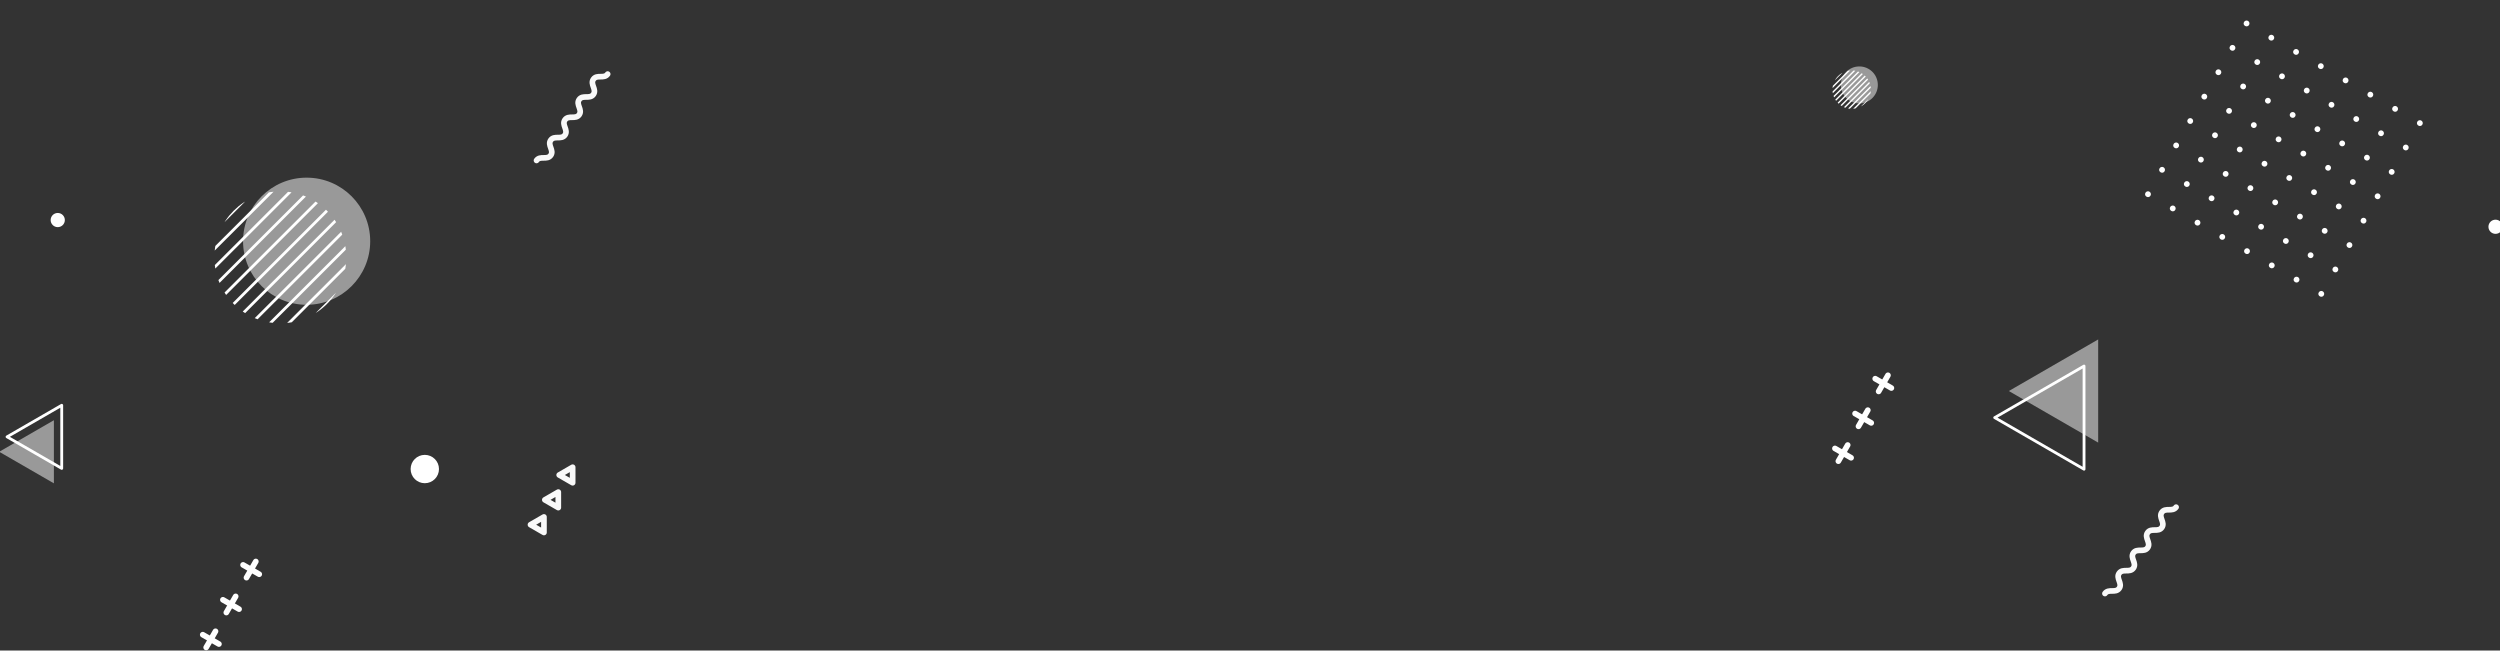 <?xml version="1.0" encoding="UTF-8" standalone="no"?>
<!DOCTYPE svg PUBLIC "-//W3C//DTD SVG 1.1//EN" "http://www.w3.org/Graphics/SVG/1.1/DTD/svg11.dtd">
<svg width="100%" height="100%" viewBox="0 0 1764 459" version="1.1" xmlns="http://www.w3.org/2000/svg" xmlns:xlink="http://www.w3.org/1999/xlink" xml:space="preserve" xmlns:serif="http://www.serif.com/" style="fill-rule:evenodd;clip-rule:evenodd;stroke-linecap:round;stroke-linejoin:round;stroke-miterlimit:10;">
    <rect x="0" y="0" width="1764" height="459" fill="#333333" stroke="none"/>
    <g transform="matrix(1,0,0,1,2646.09,-72.022)">
        <g transform="matrix(1.5,0,0,2.748,-2706.97,0)">
            <g id="éléments">
                <g id="éléments-middle">
                    <g id="Mode-Isolation" serif:id="Mode Isolation" transform="matrix(0.667,0,0,0.364,1032.49,172.374)">
                        <g transform="matrix(1.515,-0.267,0.267,1.515,-11.501,-33.374)">
                            <path d="M0,33.331C2.007,31.324 4.835,34.152 6.843,32.145C8.851,30.138 6.022,27.309 8.03,25.301C10.039,23.292 12.868,26.12 14.877,24.111C16.886,22.102 14.058,19.273 16.066,17.265C18.075,15.256 20.903,18.084 22.913,16.075C24.923,14.065 22.094,11.237 24.104,9.227C26.111,7.219 28.94,10.048 30.948,8.039C32.959,6.029 30.131,3.2 32.141,1.19C34.152,-0.821 36.98,2.007 38.992,-0.005" style="fill:none;fill-rule:nonzero;stroke:rgb(249,249,249);stroke-width:2.6px;"/>
                        </g>
                        <g transform="matrix(1.515,-0.267,0.267,1.515,-1117.63,-338.871)">
                            <path d="M0,33.331C2.007,31.324 4.835,34.152 6.843,32.145C8.851,30.138 6.022,27.309 8.03,25.301C10.039,23.292 12.868,26.12 14.877,24.111C16.886,22.102 14.058,19.273 16.066,17.265C18.075,15.256 20.903,18.084 22.913,16.075C24.923,14.065 22.094,11.237 24.104,9.227C26.111,7.219 28.94,10.048 30.948,8.039C32.959,6.029 30.131,3.2 32.141,1.19C34.152,-0.821 36.98,2.007 38.992,-0.005" style="fill:none;fill-rule:nonzero;stroke:rgb(249,249,249);stroke-width:2.6px;"/>
                        </g>
                    </g>
                    <g id="rect-point" transform="matrix(0.446,0.14,-0.257,0.243,-1876.07,-953.178)">
                        <rect x="6736" y="136.726" width="224.73" height="224.73" style="fill:none;"/>
                        <g transform="matrix(0.367,4.04801e-18,6.96334e-15,0.625,4728.14,-332.267)">
                            <g transform="matrix(98.409,0,0,57.735,5519.79,792.415)">
                                <path d="M0.157,0.012C0.137,0.012 0.12,0.006 0.105,-0.007C0.09,-0.02 0.083,-0.039 0.083,-0.062C0.083,-0.082 0.09,-0.099 0.104,-0.113C0.118,-0.128 0.135,-0.135 0.156,-0.135C0.176,-0.135 0.194,-0.128 0.208,-0.114C0.223,-0.099 0.23,-0.082 0.23,-0.062C0.23,-0.039 0.223,-0.021 0.208,-0.008C0.194,0.006 0.177,0.012 0.157,0.012Z" style="fill:white;fill-rule:nonzero;"/>
                            </g>
                            <g transform="matrix(98.409,0,0,57.735,5590.94,792.415)">
                                <path d="M0.157,0.012C0.137,0.012 0.12,0.006 0.105,-0.007C0.09,-0.02 0.083,-0.039 0.083,-0.062C0.083,-0.082 0.09,-0.099 0.104,-0.113C0.118,-0.128 0.135,-0.135 0.156,-0.135C0.176,-0.135 0.194,-0.128 0.208,-0.114C0.223,-0.099 0.23,-0.082 0.23,-0.062C0.23,-0.039 0.223,-0.021 0.208,-0.008C0.194,0.006 0.177,0.012 0.157,0.012Z" style="fill:white;fill-rule:nonzero;"/>
                            </g>
                            <g transform="matrix(98.409,0,0,57.735,5662.08,792.415)">
                                <path d="M0.157,0.012C0.137,0.012 0.12,0.006 0.105,-0.007C0.09,-0.02 0.083,-0.039 0.083,-0.062C0.083,-0.082 0.09,-0.099 0.104,-0.113C0.118,-0.128 0.135,-0.135 0.156,-0.135C0.176,-0.135 0.194,-0.128 0.208,-0.114C0.223,-0.099 0.23,-0.082 0.23,-0.062C0.23,-0.039 0.223,-0.021 0.208,-0.008C0.194,0.006 0.177,0.012 0.157,0.012Z" style="fill:white;fill-rule:nonzero;"/>
                            </g>
                            <g transform="matrix(98.409,0,0,57.735,5733.23,792.415)">
                                <path d="M0.157,0.012C0.137,0.012 0.12,0.006 0.105,-0.007C0.09,-0.02 0.083,-0.039 0.083,-0.062C0.083,-0.082 0.09,-0.099 0.104,-0.113C0.118,-0.128 0.135,-0.135 0.156,-0.135C0.176,-0.135 0.194,-0.128 0.208,-0.114C0.223,-0.099 0.23,-0.082 0.23,-0.062C0.23,-0.039 0.223,-0.021 0.208,-0.008C0.194,0.006 0.177,0.012 0.157,0.012Z" style="fill:white;fill-rule:nonzero;"/>
                            </g>
                            <g transform="matrix(98.409,0,0,57.735,5804.38,792.415)">
                                <path d="M0.157,0.012C0.137,0.012 0.12,0.006 0.105,-0.007C0.09,-0.02 0.083,-0.039 0.083,-0.062C0.083,-0.082 0.09,-0.099 0.104,-0.113C0.118,-0.128 0.135,-0.135 0.156,-0.135C0.176,-0.135 0.194,-0.128 0.208,-0.114C0.223,-0.099 0.23,-0.082 0.23,-0.062C0.23,-0.039 0.223,-0.021 0.208,-0.008C0.194,0.006 0.177,0.012 0.157,0.012Z" style="fill:white;fill-rule:nonzero;"/>
                            </g>
                            <g transform="matrix(98.409,0,0,57.735,5875.53,792.415)">
                                <path d="M0.157,0.012C0.137,0.012 0.12,0.006 0.105,-0.007C0.09,-0.02 0.083,-0.039 0.083,-0.062C0.083,-0.082 0.09,-0.099 0.104,-0.113C0.118,-0.128 0.135,-0.135 0.156,-0.135C0.176,-0.135 0.194,-0.128 0.208,-0.114C0.223,-0.099 0.23,-0.082 0.23,-0.062C0.23,-0.039 0.223,-0.021 0.208,-0.008C0.194,0.006 0.177,0.012 0.157,0.012Z" style="fill:white;fill-rule:nonzero;"/>
                            </g>
                            <g transform="matrix(98.409,0,0,57.735,5946.68,792.415)">
                                <path d="M0.157,0.012C0.137,0.012 0.12,0.006 0.105,-0.007C0.09,-0.02 0.083,-0.039 0.083,-0.062C0.083,-0.082 0.09,-0.099 0.104,-0.113C0.118,-0.128 0.135,-0.135 0.156,-0.135C0.176,-0.135 0.194,-0.128 0.208,-0.114C0.223,-0.099 0.23,-0.082 0.23,-0.062C0.23,-0.039 0.223,-0.021 0.208,-0.008C0.194,0.006 0.177,0.012 0.157,0.012Z" style="fill:white;fill-rule:nonzero;"/>
                            </g>
                            <g transform="matrix(98.409,0,0,57.735,6017.83,792.415)">
                                <path d="M0.157,0.012C0.137,0.012 0.12,0.006 0.105,-0.007C0.09,-0.02 0.083,-0.039 0.083,-0.062C0.083,-0.082 0.09,-0.099 0.104,-0.113C0.118,-0.128 0.135,-0.135 0.156,-0.135C0.176,-0.135 0.194,-0.128 0.208,-0.114C0.223,-0.099 0.23,-0.082 0.23,-0.062C0.23,-0.039 0.223,-0.021 0.208,-0.008C0.194,0.006 0.177,0.012 0.157,0.012Z" style="fill:white;fill-rule:nonzero;"/>
                            </g>
                            <g transform="matrix(98.409,0,0,57.735,5519.79,833.654)">
                                <path d="M0.157,0.012C0.137,0.012 0.12,0.006 0.105,-0.007C0.09,-0.02 0.083,-0.039 0.083,-0.062C0.083,-0.082 0.09,-0.099 0.104,-0.113C0.118,-0.128 0.135,-0.135 0.156,-0.135C0.176,-0.135 0.194,-0.128 0.208,-0.114C0.223,-0.099 0.23,-0.082 0.23,-0.062C0.23,-0.039 0.223,-0.021 0.208,-0.008C0.194,0.006 0.177,0.012 0.157,0.012Z" style="fill:white;fill-rule:nonzero;"/>
                            </g>
                            <g transform="matrix(98.409,0,0,57.735,5590.94,833.654)">
                                <path d="M0.157,0.012C0.137,0.012 0.12,0.006 0.105,-0.007C0.09,-0.02 0.083,-0.039 0.083,-0.062C0.083,-0.082 0.09,-0.099 0.104,-0.113C0.118,-0.128 0.135,-0.135 0.156,-0.135C0.176,-0.135 0.194,-0.128 0.208,-0.114C0.223,-0.099 0.23,-0.082 0.23,-0.062C0.23,-0.039 0.223,-0.021 0.208,-0.008C0.194,0.006 0.177,0.012 0.157,0.012Z" style="fill:white;fill-rule:nonzero;"/>
                            </g>
                            <g transform="matrix(98.409,0,0,57.735,5662.08,833.654)">
                                <path d="M0.157,0.012C0.137,0.012 0.12,0.006 0.105,-0.007C0.09,-0.02 0.083,-0.039 0.083,-0.062C0.083,-0.082 0.09,-0.099 0.104,-0.113C0.118,-0.128 0.135,-0.135 0.156,-0.135C0.176,-0.135 0.194,-0.128 0.208,-0.114C0.223,-0.099 0.23,-0.082 0.23,-0.062C0.23,-0.039 0.223,-0.021 0.208,-0.008C0.194,0.006 0.177,0.012 0.157,0.012Z" style="fill:white;fill-rule:nonzero;"/>
                            </g>
                            <g transform="matrix(98.409,0,0,57.735,5733.23,833.654)">
                                <path d="M0.157,0.012C0.137,0.012 0.12,0.006 0.105,-0.007C0.09,-0.02 0.083,-0.039 0.083,-0.062C0.083,-0.082 0.09,-0.099 0.104,-0.113C0.118,-0.128 0.135,-0.135 0.156,-0.135C0.176,-0.135 0.194,-0.128 0.208,-0.114C0.223,-0.099 0.23,-0.082 0.23,-0.062C0.23,-0.039 0.223,-0.021 0.208,-0.008C0.194,0.006 0.177,0.012 0.157,0.012Z" style="fill:white;fill-rule:nonzero;"/>
                            </g>
                            <g transform="matrix(98.409,0,0,57.735,5804.38,833.654)">
                                <path d="M0.157,0.012C0.137,0.012 0.12,0.006 0.105,-0.007C0.09,-0.02 0.083,-0.039 0.083,-0.062C0.083,-0.082 0.09,-0.099 0.104,-0.113C0.118,-0.128 0.135,-0.135 0.156,-0.135C0.176,-0.135 0.194,-0.128 0.208,-0.114C0.223,-0.099 0.23,-0.082 0.23,-0.062C0.23,-0.039 0.223,-0.021 0.208,-0.008C0.194,0.006 0.177,0.012 0.157,0.012Z" style="fill:white;fill-rule:nonzero;"/>
                            </g>
                            <g transform="matrix(98.409,0,0,57.735,5875.53,833.654)">
                                <path d="M0.157,0.012C0.137,0.012 0.12,0.006 0.105,-0.007C0.09,-0.02 0.083,-0.039 0.083,-0.062C0.083,-0.082 0.09,-0.099 0.104,-0.113C0.118,-0.128 0.135,-0.135 0.156,-0.135C0.176,-0.135 0.194,-0.128 0.208,-0.114C0.223,-0.099 0.23,-0.082 0.23,-0.062C0.23,-0.039 0.223,-0.021 0.208,-0.008C0.194,0.006 0.177,0.012 0.157,0.012Z" style="fill:white;fill-rule:nonzero;"/>
                            </g>
                            <g transform="matrix(98.409,0,0,57.735,5946.68,833.654)">
                                <path d="M0.157,0.012C0.137,0.012 0.12,0.006 0.105,-0.007C0.09,-0.02 0.083,-0.039 0.083,-0.062C0.083,-0.082 0.09,-0.099 0.104,-0.113C0.118,-0.128 0.135,-0.135 0.156,-0.135C0.176,-0.135 0.194,-0.128 0.208,-0.114C0.223,-0.099 0.23,-0.082 0.23,-0.062C0.23,-0.039 0.223,-0.021 0.208,-0.008C0.194,0.006 0.177,0.012 0.157,0.012Z" style="fill:white;fill-rule:nonzero;"/>
                            </g>
                            <g transform="matrix(98.409,0,0,57.735,6017.83,833.654)">
                                <path d="M0.157,0.012C0.137,0.012 0.12,0.006 0.105,-0.007C0.09,-0.02 0.083,-0.039 0.083,-0.062C0.083,-0.082 0.09,-0.099 0.104,-0.113C0.118,-0.128 0.135,-0.135 0.156,-0.135C0.176,-0.135 0.194,-0.128 0.208,-0.114C0.223,-0.099 0.23,-0.082 0.23,-0.062C0.23,-0.039 0.223,-0.021 0.208,-0.008C0.194,0.006 0.177,0.012 0.157,0.012Z" style="fill:white;fill-rule:nonzero;"/>
                            </g>
                            <g transform="matrix(98.409,0,0,57.735,5519.79,874.894)">
                                <path d="M0.157,0.012C0.137,0.012 0.12,0.006 0.105,-0.007C0.09,-0.02 0.083,-0.039 0.083,-0.062C0.083,-0.082 0.09,-0.099 0.104,-0.113C0.118,-0.128 0.135,-0.135 0.156,-0.135C0.176,-0.135 0.194,-0.128 0.208,-0.114C0.223,-0.099 0.23,-0.082 0.23,-0.062C0.23,-0.039 0.223,-0.021 0.208,-0.008C0.194,0.006 0.177,0.012 0.157,0.012Z" style="fill:white;fill-rule:nonzero;"/>
                            </g>
                            <g transform="matrix(98.409,0,0,57.735,5590.94,874.894)">
                                <path d="M0.157,0.012C0.137,0.012 0.12,0.006 0.105,-0.007C0.09,-0.02 0.083,-0.039 0.083,-0.062C0.083,-0.082 0.09,-0.099 0.104,-0.113C0.118,-0.128 0.135,-0.135 0.156,-0.135C0.176,-0.135 0.194,-0.128 0.208,-0.114C0.223,-0.099 0.23,-0.082 0.23,-0.062C0.23,-0.039 0.223,-0.021 0.208,-0.008C0.194,0.006 0.177,0.012 0.157,0.012Z" style="fill:white;fill-rule:nonzero;"/>
                            </g>
                            <g transform="matrix(98.409,0,0,57.735,5662.08,874.894)">
                                <path d="M0.157,0.012C0.137,0.012 0.12,0.006 0.105,-0.007C0.09,-0.02 0.083,-0.039 0.083,-0.062C0.083,-0.082 0.09,-0.099 0.104,-0.113C0.118,-0.128 0.135,-0.135 0.156,-0.135C0.176,-0.135 0.194,-0.128 0.208,-0.114C0.223,-0.099 0.23,-0.082 0.23,-0.062C0.23,-0.039 0.223,-0.021 0.208,-0.008C0.194,0.006 0.177,0.012 0.157,0.012Z" style="fill:white;fill-rule:nonzero;"/>
                            </g>
                            <g transform="matrix(98.409,0,0,57.735,5733.23,874.894)">
                                <path d="M0.157,0.012C0.137,0.012 0.12,0.006 0.105,-0.007C0.09,-0.02 0.083,-0.039 0.083,-0.062C0.083,-0.082 0.09,-0.099 0.104,-0.113C0.118,-0.128 0.135,-0.135 0.156,-0.135C0.176,-0.135 0.194,-0.128 0.208,-0.114C0.223,-0.099 0.23,-0.082 0.23,-0.062C0.23,-0.039 0.223,-0.021 0.208,-0.008C0.194,0.006 0.177,0.012 0.157,0.012Z" style="fill:white;fill-rule:nonzero;"/>
                            </g>
                            <g transform="matrix(98.409,0,0,57.735,5804.38,874.894)">
                                <path d="M0.157,0.012C0.137,0.012 0.12,0.006 0.105,-0.007C0.09,-0.02 0.083,-0.039 0.083,-0.062C0.083,-0.082 0.09,-0.099 0.104,-0.113C0.118,-0.128 0.135,-0.135 0.156,-0.135C0.176,-0.135 0.194,-0.128 0.208,-0.114C0.223,-0.099 0.23,-0.082 0.23,-0.062C0.23,-0.039 0.223,-0.021 0.208,-0.008C0.194,0.006 0.177,0.012 0.157,0.012Z" style="fill:white;fill-rule:nonzero;"/>
                            </g>
                            <g transform="matrix(98.409,0,0,57.735,5875.53,874.894)">
                                <path d="M0.157,0.012C0.137,0.012 0.12,0.006 0.105,-0.007C0.09,-0.02 0.083,-0.039 0.083,-0.062C0.083,-0.082 0.09,-0.099 0.104,-0.113C0.118,-0.128 0.135,-0.135 0.156,-0.135C0.176,-0.135 0.194,-0.128 0.208,-0.114C0.223,-0.099 0.23,-0.082 0.23,-0.062C0.23,-0.039 0.223,-0.021 0.208,-0.008C0.194,0.006 0.177,0.012 0.157,0.012Z" style="fill:white;fill-rule:nonzero;"/>
                            </g>
                            <g transform="matrix(98.409,0,0,57.735,5946.68,874.894)">
                                <path d="M0.157,0.012C0.137,0.012 0.12,0.006 0.105,-0.007C0.09,-0.02 0.083,-0.039 0.083,-0.062C0.083,-0.082 0.09,-0.099 0.104,-0.113C0.118,-0.128 0.135,-0.135 0.156,-0.135C0.176,-0.135 0.194,-0.128 0.208,-0.114C0.223,-0.099 0.23,-0.082 0.23,-0.062C0.23,-0.039 0.223,-0.021 0.208,-0.008C0.194,0.006 0.177,0.012 0.157,0.012Z" style="fill:white;fill-rule:nonzero;"/>
                            </g>
                            <g transform="matrix(98.409,0,0,57.735,6017.83,874.894)">
                                <path d="M0.157,0.012C0.137,0.012 0.12,0.006 0.105,-0.007C0.09,-0.02 0.083,-0.039 0.083,-0.062C0.083,-0.082 0.09,-0.099 0.104,-0.113C0.118,-0.128 0.135,-0.135 0.156,-0.135C0.176,-0.135 0.194,-0.128 0.208,-0.114C0.223,-0.099 0.23,-0.082 0.23,-0.062C0.23,-0.039 0.223,-0.021 0.208,-0.008C0.194,0.006 0.177,0.012 0.157,0.012Z" style="fill:white;fill-rule:nonzero;"/>
                            </g>
                            <g transform="matrix(98.409,0,0,57.735,5519.79,916.133)">
                                <path d="M0.157,0.012C0.137,0.012 0.12,0.006 0.105,-0.007C0.09,-0.02 0.083,-0.039 0.083,-0.062C0.083,-0.082 0.09,-0.099 0.104,-0.113C0.118,-0.128 0.135,-0.135 0.156,-0.135C0.176,-0.135 0.194,-0.128 0.208,-0.114C0.223,-0.099 0.23,-0.082 0.23,-0.062C0.23,-0.039 0.223,-0.021 0.208,-0.008C0.194,0.006 0.177,0.012 0.157,0.012Z" style="fill:white;fill-rule:nonzero;"/>
                            </g>
                            <g transform="matrix(98.409,0,0,57.735,5590.94,916.133)">
                                <path d="M0.157,0.012C0.137,0.012 0.12,0.006 0.105,-0.007C0.09,-0.02 0.083,-0.039 0.083,-0.062C0.083,-0.082 0.09,-0.099 0.104,-0.113C0.118,-0.128 0.135,-0.135 0.156,-0.135C0.176,-0.135 0.194,-0.128 0.208,-0.114C0.223,-0.099 0.23,-0.082 0.23,-0.062C0.23,-0.039 0.223,-0.021 0.208,-0.008C0.194,0.006 0.177,0.012 0.157,0.012Z" style="fill:white;fill-rule:nonzero;"/>
                            </g>
                            <g transform="matrix(98.409,0,0,57.735,5662.08,916.133)">
                                <path d="M0.157,0.012C0.137,0.012 0.12,0.006 0.105,-0.007C0.09,-0.02 0.083,-0.039 0.083,-0.062C0.083,-0.082 0.09,-0.099 0.104,-0.113C0.118,-0.128 0.135,-0.135 0.156,-0.135C0.176,-0.135 0.194,-0.128 0.208,-0.114C0.223,-0.099 0.23,-0.082 0.23,-0.062C0.23,-0.039 0.223,-0.021 0.208,-0.008C0.194,0.006 0.177,0.012 0.157,0.012Z" style="fill:white;fill-rule:nonzero;"/>
                            </g>
                            <g transform="matrix(98.409,0,0,57.735,5733.23,916.133)">
                                <path d="M0.157,0.012C0.137,0.012 0.12,0.006 0.105,-0.007C0.09,-0.02 0.083,-0.039 0.083,-0.062C0.083,-0.082 0.09,-0.099 0.104,-0.113C0.118,-0.128 0.135,-0.135 0.156,-0.135C0.176,-0.135 0.194,-0.128 0.208,-0.114C0.223,-0.099 0.23,-0.082 0.23,-0.062C0.23,-0.039 0.223,-0.021 0.208,-0.008C0.194,0.006 0.177,0.012 0.157,0.012Z" style="fill:white;fill-rule:nonzero;"/>
                            </g>
                            <g transform="matrix(98.409,0,0,57.735,5804.38,916.133)">
                                <path d="M0.157,0.012C0.137,0.012 0.12,0.006 0.105,-0.007C0.09,-0.02 0.083,-0.039 0.083,-0.062C0.083,-0.082 0.09,-0.099 0.104,-0.113C0.118,-0.128 0.135,-0.135 0.156,-0.135C0.176,-0.135 0.194,-0.128 0.208,-0.114C0.223,-0.099 0.23,-0.082 0.23,-0.062C0.23,-0.039 0.223,-0.021 0.208,-0.008C0.194,0.006 0.177,0.012 0.157,0.012Z" style="fill:white;fill-rule:nonzero;"/>
                            </g>
                            <g transform="matrix(98.409,0,0,57.735,5875.53,916.133)">
                                <path d="M0.157,0.012C0.137,0.012 0.12,0.006 0.105,-0.007C0.09,-0.02 0.083,-0.039 0.083,-0.062C0.083,-0.082 0.09,-0.099 0.104,-0.113C0.118,-0.128 0.135,-0.135 0.156,-0.135C0.176,-0.135 0.194,-0.128 0.208,-0.114C0.223,-0.099 0.23,-0.082 0.23,-0.062C0.23,-0.039 0.223,-0.021 0.208,-0.008C0.194,0.006 0.177,0.012 0.157,0.012Z" style="fill:white;fill-rule:nonzero;"/>
                            </g>
                            <g transform="matrix(98.409,0,0,57.735,5946.68,916.133)">
                                <path d="M0.157,0.012C0.137,0.012 0.12,0.006 0.105,-0.007C0.09,-0.02 0.083,-0.039 0.083,-0.062C0.083,-0.082 0.09,-0.099 0.104,-0.113C0.118,-0.128 0.135,-0.135 0.156,-0.135C0.176,-0.135 0.194,-0.128 0.208,-0.114C0.223,-0.099 0.23,-0.082 0.23,-0.062C0.23,-0.039 0.223,-0.021 0.208,-0.008C0.194,0.006 0.177,0.012 0.157,0.012Z" style="fill:white;fill-rule:nonzero;"/>
                            </g>
                            <g transform="matrix(98.409,0,0,57.735,6017.83,916.133)">
                                <path d="M0.157,0.012C0.137,0.012 0.12,0.006 0.105,-0.007C0.09,-0.02 0.083,-0.039 0.083,-0.062C0.083,-0.082 0.09,-0.099 0.104,-0.113C0.118,-0.128 0.135,-0.135 0.156,-0.135C0.176,-0.135 0.194,-0.128 0.208,-0.114C0.223,-0.099 0.23,-0.082 0.23,-0.062C0.23,-0.039 0.223,-0.021 0.208,-0.008C0.194,0.006 0.177,0.012 0.157,0.012Z" style="fill:white;fill-rule:nonzero;"/>
                            </g>
                            <g transform="matrix(98.409,0,0,57.735,5519.79,957.372)">
                                <path d="M0.157,0.012C0.137,0.012 0.12,0.006 0.105,-0.007C0.09,-0.02 0.083,-0.039 0.083,-0.062C0.083,-0.082 0.09,-0.099 0.104,-0.113C0.118,-0.128 0.135,-0.135 0.156,-0.135C0.176,-0.135 0.194,-0.128 0.208,-0.114C0.223,-0.099 0.23,-0.082 0.23,-0.062C0.23,-0.039 0.223,-0.021 0.208,-0.008C0.194,0.006 0.177,0.012 0.157,0.012Z" style="fill:white;fill-rule:nonzero;"/>
                            </g>
                            <g transform="matrix(98.409,0,0,57.735,5590.94,957.372)">
                                <path d="M0.157,0.012C0.137,0.012 0.12,0.006 0.105,-0.007C0.09,-0.02 0.083,-0.039 0.083,-0.062C0.083,-0.082 0.09,-0.099 0.104,-0.113C0.118,-0.128 0.135,-0.135 0.156,-0.135C0.176,-0.135 0.194,-0.128 0.208,-0.114C0.223,-0.099 0.23,-0.082 0.23,-0.062C0.23,-0.039 0.223,-0.021 0.208,-0.008C0.194,0.006 0.177,0.012 0.157,0.012Z" style="fill:white;fill-rule:nonzero;"/>
                            </g>
                            <g transform="matrix(98.409,0,0,57.735,5662.08,957.372)">
                                <path d="M0.157,0.012C0.137,0.012 0.12,0.006 0.105,-0.007C0.09,-0.02 0.083,-0.039 0.083,-0.062C0.083,-0.082 0.09,-0.099 0.104,-0.113C0.118,-0.128 0.135,-0.135 0.156,-0.135C0.176,-0.135 0.194,-0.128 0.208,-0.114C0.223,-0.099 0.23,-0.082 0.23,-0.062C0.23,-0.039 0.223,-0.021 0.208,-0.008C0.194,0.006 0.177,0.012 0.157,0.012Z" style="fill:white;fill-rule:nonzero;"/>
                            </g>
                            <g transform="matrix(98.409,0,0,57.735,5733.23,957.372)">
                                <path d="M0.157,0.012C0.137,0.012 0.12,0.006 0.105,-0.007C0.09,-0.02 0.083,-0.039 0.083,-0.062C0.083,-0.082 0.09,-0.099 0.104,-0.113C0.118,-0.128 0.135,-0.135 0.156,-0.135C0.176,-0.135 0.194,-0.128 0.208,-0.114C0.223,-0.099 0.23,-0.082 0.23,-0.062C0.23,-0.039 0.223,-0.021 0.208,-0.008C0.194,0.006 0.177,0.012 0.157,0.012Z" style="fill:white;fill-rule:nonzero;"/>
                            </g>
                            <g transform="matrix(98.409,0,0,57.735,5804.38,957.372)">
                                <path d="M0.157,0.012C0.137,0.012 0.12,0.006 0.105,-0.007C0.09,-0.02 0.083,-0.039 0.083,-0.062C0.083,-0.082 0.09,-0.099 0.104,-0.113C0.118,-0.128 0.135,-0.135 0.156,-0.135C0.176,-0.135 0.194,-0.128 0.208,-0.114C0.223,-0.099 0.23,-0.082 0.23,-0.062C0.23,-0.039 0.223,-0.021 0.208,-0.008C0.194,0.006 0.177,0.012 0.157,0.012Z" style="fill:white;fill-rule:nonzero;"/>
                            </g>
                            <g transform="matrix(98.409,0,0,57.735,5875.53,957.372)">
                                <path d="M0.157,0.012C0.137,0.012 0.12,0.006 0.105,-0.007C0.09,-0.02 0.083,-0.039 0.083,-0.062C0.083,-0.082 0.09,-0.099 0.104,-0.113C0.118,-0.128 0.135,-0.135 0.156,-0.135C0.176,-0.135 0.194,-0.128 0.208,-0.114C0.223,-0.099 0.23,-0.082 0.23,-0.062C0.23,-0.039 0.223,-0.021 0.208,-0.008C0.194,0.006 0.177,0.012 0.157,0.012Z" style="fill:white;fill-rule:nonzero;"/>
                            </g>
                            <g transform="matrix(98.409,0,0,57.735,5946.68,957.372)">
                                <path d="M0.157,0.012C0.137,0.012 0.12,0.006 0.105,-0.007C0.09,-0.02 0.083,-0.039 0.083,-0.062C0.083,-0.082 0.09,-0.099 0.104,-0.113C0.118,-0.128 0.135,-0.135 0.156,-0.135C0.176,-0.135 0.194,-0.128 0.208,-0.114C0.223,-0.099 0.23,-0.082 0.23,-0.062C0.23,-0.039 0.223,-0.021 0.208,-0.008C0.194,0.006 0.177,0.012 0.157,0.012Z" style="fill:white;fill-rule:nonzero;"/>
                            </g>
                            <g transform="matrix(98.409,0,0,57.735,6017.83,957.372)">
                                <path d="M0.157,0.012C0.137,0.012 0.12,0.006 0.105,-0.007C0.09,-0.02 0.083,-0.039 0.083,-0.062C0.083,-0.082 0.09,-0.099 0.104,-0.113C0.118,-0.128 0.135,-0.135 0.156,-0.135C0.176,-0.135 0.194,-0.128 0.208,-0.114C0.223,-0.099 0.23,-0.082 0.23,-0.062C0.23,-0.039 0.223,-0.021 0.208,-0.008C0.194,0.006 0.177,0.012 0.157,0.012Z" style="fill:white;fill-rule:nonzero;"/>
                            </g>
                            <g transform="matrix(98.409,0,0,57.735,5519.79,998.612)">
                                <path d="M0.157,0.012C0.137,0.012 0.12,0.006 0.105,-0.007C0.09,-0.02 0.083,-0.039 0.083,-0.062C0.083,-0.082 0.09,-0.099 0.104,-0.113C0.118,-0.128 0.135,-0.135 0.156,-0.135C0.176,-0.135 0.194,-0.128 0.208,-0.114C0.223,-0.099 0.23,-0.082 0.23,-0.062C0.23,-0.039 0.223,-0.021 0.208,-0.008C0.194,0.006 0.177,0.012 0.157,0.012Z" style="fill:white;fill-rule:nonzero;"/>
                            </g>
                            <g transform="matrix(98.409,0,0,57.735,5590.94,998.612)">
                                <path d="M0.157,0.012C0.137,0.012 0.12,0.006 0.105,-0.007C0.09,-0.02 0.083,-0.039 0.083,-0.062C0.083,-0.082 0.09,-0.099 0.104,-0.113C0.118,-0.128 0.135,-0.135 0.156,-0.135C0.176,-0.135 0.194,-0.128 0.208,-0.114C0.223,-0.099 0.23,-0.082 0.23,-0.062C0.23,-0.039 0.223,-0.021 0.208,-0.008C0.194,0.006 0.177,0.012 0.157,0.012Z" style="fill:white;fill-rule:nonzero;"/>
                            </g>
                            <g transform="matrix(98.409,0,0,57.735,5662.08,998.612)">
                                <path d="M0.157,0.012C0.137,0.012 0.12,0.006 0.105,-0.007C0.09,-0.02 0.083,-0.039 0.083,-0.062C0.083,-0.082 0.09,-0.099 0.104,-0.113C0.118,-0.128 0.135,-0.135 0.156,-0.135C0.176,-0.135 0.194,-0.128 0.208,-0.114C0.223,-0.099 0.23,-0.082 0.23,-0.062C0.23,-0.039 0.223,-0.021 0.208,-0.008C0.194,0.006 0.177,0.012 0.157,0.012Z" style="fill:white;fill-rule:nonzero;"/>
                            </g>
                            <g transform="matrix(98.409,0,0,57.735,5733.23,998.612)">
                                <path d="M0.157,0.012C0.137,0.012 0.12,0.006 0.105,-0.007C0.09,-0.02 0.083,-0.039 0.083,-0.062C0.083,-0.082 0.09,-0.099 0.104,-0.113C0.118,-0.128 0.135,-0.135 0.156,-0.135C0.176,-0.135 0.194,-0.128 0.208,-0.114C0.223,-0.099 0.23,-0.082 0.23,-0.062C0.23,-0.039 0.223,-0.021 0.208,-0.008C0.194,0.006 0.177,0.012 0.157,0.012Z" style="fill:white;fill-rule:nonzero;"/>
                            </g>
                            <g transform="matrix(98.409,0,0,57.735,5804.38,998.612)">
                                <path d="M0.157,0.012C0.137,0.012 0.12,0.006 0.105,-0.007C0.09,-0.02 0.083,-0.039 0.083,-0.062C0.083,-0.082 0.09,-0.099 0.104,-0.113C0.118,-0.128 0.135,-0.135 0.156,-0.135C0.176,-0.135 0.194,-0.128 0.208,-0.114C0.223,-0.099 0.23,-0.082 0.23,-0.062C0.23,-0.039 0.223,-0.021 0.208,-0.008C0.194,0.006 0.177,0.012 0.157,0.012Z" style="fill:white;fill-rule:nonzero;"/>
                            </g>
                            <g transform="matrix(98.409,0,0,57.735,5875.53,998.612)">
                                <path d="M0.157,0.012C0.137,0.012 0.12,0.006 0.105,-0.007C0.09,-0.02 0.083,-0.039 0.083,-0.062C0.083,-0.082 0.09,-0.099 0.104,-0.113C0.118,-0.128 0.135,-0.135 0.156,-0.135C0.176,-0.135 0.194,-0.128 0.208,-0.114C0.223,-0.099 0.23,-0.082 0.23,-0.062C0.23,-0.039 0.223,-0.021 0.208,-0.008C0.194,0.006 0.177,0.012 0.157,0.012Z" style="fill:white;fill-rule:nonzero;"/>
                            </g>
                            <g transform="matrix(98.409,0,0,57.735,5946.68,998.612)">
                                <path d="M0.157,0.012C0.137,0.012 0.12,0.006 0.105,-0.007C0.09,-0.02 0.083,-0.039 0.083,-0.062C0.083,-0.082 0.09,-0.099 0.104,-0.113C0.118,-0.128 0.135,-0.135 0.156,-0.135C0.176,-0.135 0.194,-0.128 0.208,-0.114C0.223,-0.099 0.23,-0.082 0.23,-0.062C0.23,-0.039 0.223,-0.021 0.208,-0.008C0.194,0.006 0.177,0.012 0.157,0.012Z" style="fill:white;fill-rule:nonzero;"/>
                            </g>
                            <g transform="matrix(98.409,0,0,57.735,6017.83,998.612)">
                                <path d="M0.157,0.012C0.137,0.012 0.12,0.006 0.105,-0.007C0.09,-0.02 0.083,-0.039 0.083,-0.062C0.083,-0.082 0.09,-0.099 0.104,-0.113C0.118,-0.128 0.135,-0.135 0.156,-0.135C0.176,-0.135 0.194,-0.128 0.208,-0.114C0.223,-0.099 0.23,-0.082 0.23,-0.062C0.23,-0.039 0.223,-0.021 0.208,-0.008C0.194,0.006 0.177,0.012 0.157,0.012Z" style="fill:white;fill-rule:nonzero;"/>
                            </g>
                            <g transform="matrix(98.409,0,0,57.735,5519.79,1039.85)">
                                <path d="M0.157,0.012C0.137,0.012 0.12,0.006 0.105,-0.007C0.09,-0.02 0.083,-0.039 0.083,-0.062C0.083,-0.082 0.09,-0.099 0.104,-0.113C0.118,-0.128 0.135,-0.135 0.156,-0.135C0.176,-0.135 0.194,-0.128 0.208,-0.114C0.223,-0.099 0.23,-0.082 0.23,-0.062C0.23,-0.039 0.223,-0.021 0.208,-0.008C0.194,0.006 0.177,0.012 0.157,0.012Z" style="fill:white;fill-rule:nonzero;"/>
                            </g>
                            <g transform="matrix(98.409,0,0,57.735,5590.94,1039.85)">
                                <path d="M0.157,0.012C0.137,0.012 0.12,0.006 0.105,-0.007C0.09,-0.02 0.083,-0.039 0.083,-0.062C0.083,-0.082 0.09,-0.099 0.104,-0.113C0.118,-0.128 0.135,-0.135 0.156,-0.135C0.176,-0.135 0.194,-0.128 0.208,-0.114C0.223,-0.099 0.23,-0.082 0.23,-0.062C0.23,-0.039 0.223,-0.021 0.208,-0.008C0.194,0.006 0.177,0.012 0.157,0.012Z" style="fill:white;fill-rule:nonzero;"/>
                            </g>
                            <g transform="matrix(98.409,0,0,57.735,5662.08,1039.85)">
                                <path d="M0.157,0.012C0.137,0.012 0.12,0.006 0.105,-0.007C0.09,-0.02 0.083,-0.039 0.083,-0.062C0.083,-0.082 0.09,-0.099 0.104,-0.113C0.118,-0.128 0.135,-0.135 0.156,-0.135C0.176,-0.135 0.194,-0.128 0.208,-0.114C0.223,-0.099 0.23,-0.082 0.23,-0.062C0.23,-0.039 0.223,-0.021 0.208,-0.008C0.194,0.006 0.177,0.012 0.157,0.012Z" style="fill:white;fill-rule:nonzero;"/>
                            </g>
                            <g transform="matrix(98.409,0,0,57.735,5733.23,1039.85)">
                                <path d="M0.157,0.012C0.137,0.012 0.12,0.006 0.105,-0.007C0.09,-0.02 0.083,-0.039 0.083,-0.062C0.083,-0.082 0.09,-0.099 0.104,-0.113C0.118,-0.128 0.135,-0.135 0.156,-0.135C0.176,-0.135 0.194,-0.128 0.208,-0.114C0.223,-0.099 0.23,-0.082 0.23,-0.062C0.23,-0.039 0.223,-0.021 0.208,-0.008C0.194,0.006 0.177,0.012 0.157,0.012Z" style="fill:white;fill-rule:nonzero;"/>
                            </g>
                            <g transform="matrix(98.409,0,0,57.735,5804.38,1039.85)">
                                <path d="M0.157,0.012C0.137,0.012 0.12,0.006 0.105,-0.007C0.09,-0.02 0.083,-0.039 0.083,-0.062C0.083,-0.082 0.09,-0.099 0.104,-0.113C0.118,-0.128 0.135,-0.135 0.156,-0.135C0.176,-0.135 0.194,-0.128 0.208,-0.114C0.223,-0.099 0.23,-0.082 0.23,-0.062C0.23,-0.039 0.223,-0.021 0.208,-0.008C0.194,0.006 0.177,0.012 0.157,0.012Z" style="fill:white;fill-rule:nonzero;"/>
                            </g>
                            <g transform="matrix(98.409,0,0,57.735,5875.53,1039.85)">
                                <path d="M0.157,0.012C0.137,0.012 0.12,0.006 0.105,-0.007C0.09,-0.02 0.083,-0.039 0.083,-0.062C0.083,-0.082 0.09,-0.099 0.104,-0.113C0.118,-0.128 0.135,-0.135 0.156,-0.135C0.176,-0.135 0.194,-0.128 0.208,-0.114C0.223,-0.099 0.23,-0.082 0.23,-0.062C0.23,-0.039 0.223,-0.021 0.208,-0.008C0.194,0.006 0.177,0.012 0.157,0.012Z" style="fill:white;fill-rule:nonzero;"/>
                            </g>
                            <g transform="matrix(98.409,0,0,57.735,5946.68,1039.85)">
                                <path d="M0.157,0.012C0.137,0.012 0.12,0.006 0.105,-0.007C0.09,-0.02 0.083,-0.039 0.083,-0.062C0.083,-0.082 0.09,-0.099 0.104,-0.113C0.118,-0.128 0.135,-0.135 0.156,-0.135C0.176,-0.135 0.194,-0.128 0.208,-0.114C0.223,-0.099 0.23,-0.082 0.23,-0.062C0.23,-0.039 0.223,-0.021 0.208,-0.008C0.194,0.006 0.177,0.012 0.157,0.012Z" style="fill:white;fill-rule:nonzero;"/>
                            </g>
                            <g transform="matrix(98.409,0,0,57.735,6017.83,1039.85)">
                                <path d="M0.157,0.012C0.137,0.012 0.12,0.006 0.105,-0.007C0.09,-0.02 0.083,-0.039 0.083,-0.062C0.083,-0.082 0.09,-0.099 0.104,-0.113C0.118,-0.128 0.135,-0.135 0.156,-0.135C0.176,-0.135 0.194,-0.128 0.208,-0.114C0.223,-0.099 0.23,-0.082 0.23,-0.062C0.23,-0.039 0.223,-0.021 0.208,-0.008C0.194,0.006 0.177,0.012 0.157,0.012Z" style="fill:white;fill-rule:nonzero;"/>
                            </g>
                            <g transform="matrix(98.409,0,0,57.735,5519.79,1081.09)">
                                <path d="M0.157,0.012C0.137,0.012 0.12,0.006 0.105,-0.007C0.09,-0.02 0.083,-0.039 0.083,-0.062C0.083,-0.082 0.09,-0.099 0.104,-0.113C0.118,-0.128 0.135,-0.135 0.156,-0.135C0.176,-0.135 0.194,-0.128 0.208,-0.114C0.223,-0.099 0.23,-0.082 0.23,-0.062C0.23,-0.039 0.223,-0.021 0.208,-0.008C0.194,0.006 0.177,0.012 0.157,0.012Z" style="fill:white;fill-rule:nonzero;"/>
                            </g>
                            <g transform="matrix(98.409,0,0,57.735,5590.94,1081.09)">
                                <path d="M0.157,0.012C0.137,0.012 0.12,0.006 0.105,-0.007C0.09,-0.02 0.083,-0.039 0.083,-0.062C0.083,-0.082 0.09,-0.099 0.104,-0.113C0.118,-0.128 0.135,-0.135 0.156,-0.135C0.176,-0.135 0.194,-0.128 0.208,-0.114C0.223,-0.099 0.23,-0.082 0.23,-0.062C0.23,-0.039 0.223,-0.021 0.208,-0.008C0.194,0.006 0.177,0.012 0.157,0.012Z" style="fill:white;fill-rule:nonzero;"/>
                            </g>
                            <g transform="matrix(98.409,0,0,57.735,5662.08,1081.09)">
                                <path d="M0.157,0.012C0.137,0.012 0.12,0.006 0.105,-0.007C0.09,-0.02 0.083,-0.039 0.083,-0.062C0.083,-0.082 0.09,-0.099 0.104,-0.113C0.118,-0.128 0.135,-0.135 0.156,-0.135C0.176,-0.135 0.194,-0.128 0.208,-0.114C0.223,-0.099 0.23,-0.082 0.23,-0.062C0.23,-0.039 0.223,-0.021 0.208,-0.008C0.194,0.006 0.177,0.012 0.157,0.012Z" style="fill:white;fill-rule:nonzero;"/>
                            </g>
                            <g transform="matrix(98.409,0,0,57.735,5733.23,1081.09)">
                                <path d="M0.157,0.012C0.137,0.012 0.12,0.006 0.105,-0.007C0.09,-0.02 0.083,-0.039 0.083,-0.062C0.083,-0.082 0.09,-0.099 0.104,-0.113C0.118,-0.128 0.135,-0.135 0.156,-0.135C0.176,-0.135 0.194,-0.128 0.208,-0.114C0.223,-0.099 0.23,-0.082 0.23,-0.062C0.23,-0.039 0.223,-0.021 0.208,-0.008C0.194,0.006 0.177,0.012 0.157,0.012Z" style="fill:white;fill-rule:nonzero;"/>
                            </g>
                            <g transform="matrix(98.409,0,0,57.735,5804.38,1081.09)">
                                <path d="M0.157,0.012C0.137,0.012 0.12,0.006 0.105,-0.007C0.09,-0.02 0.083,-0.039 0.083,-0.062C0.083,-0.082 0.09,-0.099 0.104,-0.113C0.118,-0.128 0.135,-0.135 0.156,-0.135C0.176,-0.135 0.194,-0.128 0.208,-0.114C0.223,-0.099 0.23,-0.082 0.23,-0.062C0.23,-0.039 0.223,-0.021 0.208,-0.008C0.194,0.006 0.177,0.012 0.157,0.012Z" style="fill:white;fill-rule:nonzero;"/>
                            </g>
                            <g transform="matrix(98.409,0,0,57.735,5875.53,1081.09)">
                                <path d="M0.157,0.012C0.137,0.012 0.12,0.006 0.105,-0.007C0.09,-0.02 0.083,-0.039 0.083,-0.062C0.083,-0.082 0.09,-0.099 0.104,-0.113C0.118,-0.128 0.135,-0.135 0.156,-0.135C0.176,-0.135 0.194,-0.128 0.208,-0.114C0.223,-0.099 0.23,-0.082 0.23,-0.062C0.23,-0.039 0.223,-0.021 0.208,-0.008C0.194,0.006 0.177,0.012 0.157,0.012Z" style="fill:white;fill-rule:nonzero;"/>
                            </g>
                            <g transform="matrix(98.409,0,0,57.735,5946.68,1081.09)">
                                <path d="M0.157,0.012C0.137,0.012 0.12,0.006 0.105,-0.007C0.09,-0.02 0.083,-0.039 0.083,-0.062C0.083,-0.082 0.09,-0.099 0.104,-0.113C0.118,-0.128 0.135,-0.135 0.156,-0.135C0.176,-0.135 0.194,-0.128 0.208,-0.114C0.223,-0.099 0.23,-0.082 0.23,-0.062C0.23,-0.039 0.223,-0.021 0.208,-0.008C0.194,0.006 0.177,0.012 0.157,0.012Z" style="fill:white;fill-rule:nonzero;"/>
                            </g>
                            <g transform="matrix(98.409,0,0,57.735,6017.83,1081.09)">
                                <path d="M0.157,0.012C0.137,0.012 0.12,0.006 0.105,-0.007C0.09,-0.02 0.083,-0.039 0.083,-0.062C0.083,-0.082 0.09,-0.099 0.104,-0.113C0.118,-0.128 0.135,-0.135 0.156,-0.135C0.176,-0.135 0.194,-0.128 0.208,-0.114C0.223,-0.099 0.23,-0.082 0.23,-0.062C0.23,-0.039 0.223,-0.021 0.208,-0.008C0.194,0.006 0.177,0.012 0.157,0.012Z" style="fill:white;fill-rule:nonzero;"/>
                            </g>
                        </g>
                    </g>
                    <g id="triangle" transform="matrix(6.67181e-17,0.595,-1.09,3.64172e-17,1034.68,106.497)">
                        <g transform="matrix(1,0,0,1,11.545,45.08)">
                            <path d="M0,-38.556L22.261,0L44.521,-38.556L0,-38.556Z" style="fill:white;fill-opacity:0.5;fill-rule:nonzero;"/>
                        </g>
                        <g transform="matrix(1,0,0,1,45.287,12.625)">
                            <path d="M0,38.557L22.261,0L-22.261,0L0,38.557Z" style="fill:none;fill-rule:nonzero;stroke:white;stroke-width:1.22px;"/>
                        </g>
                    </g>
                    <g transform="matrix(0.557,-2.25116e-17,0,0.304,77.004,71.231)">
                        <g transform="matrix(0,-1,-1,0,193.573,1.956)">
                            <path d="M-53.687,-53.687C-24.036,-53.687 0.001,-29.651 0.001,0.001C0.001,29.652 -24.036,53.687 -53.687,53.687C-83.337,53.687 -107.375,29.652 -107.375,0.001C-107.375,-29.651 -83.337,-53.687 -53.687,-53.687" style="fill:white;fill-opacity:0.5;fill-rule:nonzero;"/>
                        </g>
                        <g>
                            <clipPath id="_clip1">
                                <path d="M115.654,69.249C115.654,100.015 140.595,124.955 171.36,124.955C202.125,124.955 227.065,100.015 227.065,69.249C227.065,38.485 202.125,13.545 171.36,13.545C140.595,13.545 115.654,38.485 115.654,69.249Z" clip-rule="nonzero"/>
                            </clipPath>
                            <g clip-path="url(#_clip1)">
                                <g transform="matrix(0.707,-0.707,-0.707,-0.707,69.249,165.77)">
                                    <path d="M-28.27,68.25L164.771,68.25" style="fill:none;fill-rule:nonzero;stroke:white;stroke-width:2.39px;"/>
                                </g>
                                <g transform="matrix(0.707,-0.707,-0.707,-0.707,77.104,165.77)">
                                    <path d="M-28.27,68.25L164.771,68.25" style="fill:none;fill-rule:nonzero;stroke:white;stroke-width:2.39px;"/>
                                </g>
                                <g transform="matrix(0.707,-0.707,-0.707,-0.707,84.96,165.77)">
                                    <path d="M-28.27,68.25L164.77,68.25" style="fill:none;fill-rule:nonzero;stroke:white;stroke-width:2.39px;"/>
                                </g>
                                <g transform="matrix(0.707,-0.707,-0.707,-0.707,92.814,165.77)">
                                    <path d="M-28.27,68.25L164.77,68.25" style="fill:none;fill-rule:nonzero;stroke:white;stroke-width:2.39px;"/>
                                </g>
                                <g transform="matrix(0.707,-0.707,-0.707,-0.707,108.523,165.77)">
                                    <path d="M-28.27,68.25L164.77,68.25" style="fill:none;fill-rule:nonzero;stroke:white;stroke-width:2.39px;"/>
                                </g>
                                <g transform="matrix(0.707,-0.707,-0.707,-0.707,124.232,165.77)">
                                    <path d="M-28.27,68.25L164.77,68.25" style="fill:none;fill-rule:nonzero;stroke:white;stroke-width:2.39px;"/>
                                </g>
                                <g transform="matrix(0.707,-0.707,-0.707,-0.707,139.942,165.77)">
                                    <path d="M-28.27,68.25L164.77,68.25" style="fill:none;fill-rule:nonzero;stroke:white;stroke-width:2.39px;"/>
                                </g>
                                <g transform="matrix(0.707,-0.707,-0.707,-0.707,155.651,165.77)">
                                    <path d="M-28.27,68.25L164.77,68.25" style="fill:none;fill-rule:nonzero;stroke:white;stroke-width:2.39px;"/>
                                </g>
                                <g transform="matrix(0.707,-0.707,-0.707,-0.707,171.36,165.77)">
                                    <path d="M-28.27,68.25L164.77,68.25" style="fill:none;fill-rule:nonzero;stroke:white;stroke-width:2.39px;"/>
                                </g>
                                <g transform="matrix(0.707,-0.707,-0.707,-0.707,187.069,165.77)">
                                    <path d="M-28.27,68.25L164.77,68.25" style="fill:none;fill-rule:nonzero;stroke:white;stroke-width:2.39px;"/>
                                </g>
                                <g transform="matrix(0.707,-0.707,-0.707,-0.707,202.779,165.77)">
                                    <path d="M-28.27,68.25L164.77,68.25" style="fill:none;fill-rule:nonzero;stroke:white;stroke-width:2.39px;"/>
                                </g>
                                <g transform="matrix(0.707,-0.707,-0.707,-0.707,218.488,165.77)">
                                    <path d="M-28.27,68.25L164.77,68.25" style="fill:none;fill-rule:nonzero;stroke:white;stroke-width:2.39px;"/>
                                </g>
                                <g transform="matrix(0.707,-0.707,-0.707,-0.707,234.197,165.77)">
                                    <path d="M-28.27,68.25L164.77,68.25" style="fill:none;fill-rule:nonzero;stroke:white;stroke-width:2.39px;"/>
                                </g>
                                <g transform="matrix(0.707,-0.707,-0.707,-0.707,249.906,165.77)">
                                    <path d="M-28.27,68.25L164.77,68.25" style="fill:none;fill-rule:nonzero;stroke:white;stroke-width:2.39px;"/>
                                </g>
                                <g transform="matrix(0.707,-0.707,-0.707,-0.707,257.76,165.77)">
                                    <path d="M-28.27,68.25L164.77,68.25" style="fill:none;fill-rule:nonzero;stroke:white;stroke-width:2.39px;"/>
                                </g>
                                <g transform="matrix(0.707,-0.707,-0.707,-0.707,265.616,165.77)">
                                    <path d="M-28.27,68.25L164.77,68.25" style="fill:none;fill-rule:nonzero;stroke:white;stroke-width:2.39px;"/>
                                </g>
                                <g transform="matrix(0.707,-0.707,-0.707,-0.707,273.47,165.77)">
                                    <path d="M-28.27,68.25L164.77,68.25" style="fill:none;fill-rule:nonzero;stroke:white;stroke-width:2.39px;"/>
                                </g>
                            </g>
                        </g>
                    </g>
                    <g id="croix" transform="matrix(0.733,-0.693,1.27,0.4,899.556,143.721)">
                        <g transform="matrix(0,1,1,0,6.977,3.988)">
                            <path d="M-2.989,-2.989L2.989,-2.989" style="fill:none;fill-rule:nonzero;stroke:white;stroke-width:1.82px;"/>
                        </g>
                        <g transform="matrix(-1,0,0,1,1,3.988)">
                            <path d="M-5.977,0L0,0" style="fill:none;fill-rule:nonzero;stroke:white;stroke-width:1.82px;"/>
                        </g>
                        <g transform="matrix(0,1,1,0,19.899,3.988)">
                            <path d="M-2.989,-2.989L2.989,-2.989" style="fill:none;fill-rule:nonzero;stroke:white;stroke-width:1.82px;"/>
                        </g>
                        <g transform="matrix(-1,0,0,1,13.922,3.988)">
                            <path d="M-5.977,0L0,0" style="fill:none;fill-rule:nonzero;stroke:white;stroke-width:1.82px;"/>
                        </g>
                        <g transform="matrix(0,1,1,0,32.822,3.988)">
                            <path d="M-2.989,-2.989L2.989,-2.989" style="fill:none;fill-rule:nonzero;stroke:white;stroke-width:1.82px;"/>
                        </g>
                        <g transform="matrix(-1,0,0,1,26.845,3.988)">
                            <path d="M-5.977,0L0,0" style="fill:none;fill-rule:nonzero;stroke:white;stroke-width:1.82px;"/>
                        </g>
                    </g>
                </g>
                <g id="éléments-top" transform="matrix(0.667,0,0,0.364,775.747,131.415)">
                    <g id="croix1" serif:id="croix" transform="matrix(1.1,-1.905,1.905,1.1,-965.479,165.196)">
                        <g transform="matrix(0,1,1,0,6.977,3.988)">
                            <path d="M-2.989,-2.989L2.989,-2.989" style="fill:none;fill-rule:nonzero;stroke:white;stroke-width:1.82px;"/>
                        </g>
                        <g transform="matrix(-1,0,0,1,1,3.988)">
                            <path d="M-5.977,0L0,0" style="fill:none;fill-rule:nonzero;stroke:white;stroke-width:1.82px;"/>
                        </g>
                        <g transform="matrix(0,1,1,0,19.899,3.988)">
                            <path d="M-2.989,-2.989L2.989,-2.989" style="fill:none;fill-rule:nonzero;stroke:white;stroke-width:1.82px;"/>
                        </g>
                        <g transform="matrix(-1,0,0,1,13.922,3.988)">
                            <path d="M-5.977,0L0,0" style="fill:none;fill-rule:nonzero;stroke:white;stroke-width:1.82px;"/>
                        </g>
                        <g transform="matrix(0,1,1,0,32.822,3.988)">
                            <path d="M-2.989,-2.989L2.989,-2.989" style="fill:none;fill-rule:nonzero;stroke:white;stroke-width:1.82px;"/>
                        </g>
                        <g transform="matrix(-1,0,0,1,26.845,3.988)">
                            <path d="M-5.977,0L0,0" style="fill:none;fill-rule:nonzero;stroke:white;stroke-width:1.82px;"/>
                        </g>
                    </g>
                    <g id="triangle1" serif:id="triangle" transform="matrix(6.12323e-17,1,-1,-1.27825e-17,-1057.66,-4.143)">
                        <g transform="matrix(1,0,0,1,11.545,45.08)">
                            <path d="M0,-38.556L22.261,0L44.521,-38.556L0,-38.556Z" style="fill:white;fill-opacity:0.5;fill-rule:nonzero;"/>
                        </g>
                        <g transform="matrix(1,0,0,1,23.261,1)">
                            <path d="M0,38.557L22.261,0L-22.261,0L0,38.557Z" style="fill:none;fill-rule:nonzero;stroke:white;stroke-width:2px;"/>
                        </g>
                    </g>
                    <g transform="matrix(0.243,0,0,0.243,162.062,-242.639)">
                        <g id="discs-rayés">
                            <g>
                                <g transform="matrix(0,-1,-1,0,193.573,1.956)">
                                    <path d="M-53.687,-53.687C-24.036,-53.687 0.001,-29.651 0.001,0.001C0.001,29.652 -24.036,53.687 -53.687,53.687C-83.337,53.687 -107.375,29.652 -107.375,0.001C-107.375,-29.651 -83.337,-53.687 -53.687,-53.687" style="fill:white;fill-opacity:0.5;fill-rule:nonzero;"/>
                                </g>
                                <g>
                                    <clipPath id="_clip2">
                                        <path d="M115.654,69.249C115.654,100.015 140.595,124.955 171.36,124.955C202.125,124.955 227.065,100.015 227.065,69.249C227.065,38.485 202.125,13.545 171.36,13.545C140.595,13.545 115.654,38.485 115.654,69.249Z" clip-rule="nonzero"/>
                                    </clipPath>
                                    <g clip-path="url(#_clip2)">
                                        <g transform="matrix(0.707,-0.707,-0.707,-0.707,69.249,165.77)">
                                            <path d="M-28.27,68.25L164.771,68.25" style="fill:none;fill-rule:nonzero;stroke:white;stroke-width:4.11px;"/>
                                        </g>
                                        <g transform="matrix(0.707,-0.707,-0.707,-0.707,77.104,165.77)">
                                            <path d="M-28.27,68.25L164.771,68.25" style="fill:none;fill-rule:nonzero;stroke:white;stroke-width:4.11px;"/>
                                        </g>
                                        <g transform="matrix(0.707,-0.707,-0.707,-0.707,84.96,165.77)">
                                            <path d="M-28.27,68.25L164.77,68.25" style="fill:none;fill-rule:nonzero;stroke:white;stroke-width:4.11px;"/>
                                        </g>
                                        <g transform="matrix(0.707,-0.707,-0.707,-0.707,92.814,165.77)">
                                            <path d="M-28.27,68.25L164.77,68.25" style="fill:none;fill-rule:nonzero;stroke:white;stroke-width:4.11px;"/>
                                        </g>
                                        <g transform="matrix(0.707,-0.707,-0.707,-0.707,108.523,165.77)">
                                            <path d="M-28.27,68.25L164.77,68.25" style="fill:none;fill-rule:nonzero;stroke:white;stroke-width:4.11px;"/>
                                        </g>
                                        <g transform="matrix(0.707,-0.707,-0.707,-0.707,124.232,165.77)">
                                            <path d="M-28.27,68.25L164.77,68.25" style="fill:none;fill-rule:nonzero;stroke:white;stroke-width:4.11px;"/>
                                        </g>
                                        <g transform="matrix(0.707,-0.707,-0.707,-0.707,139.942,165.77)">
                                            <path d="M-28.27,68.25L164.77,68.25" style="fill:none;fill-rule:nonzero;stroke:white;stroke-width:4.11px;"/>
                                        </g>
                                        <g transform="matrix(0.707,-0.707,-0.707,-0.707,155.651,165.77)">
                                            <path d="M-28.27,68.25L164.77,68.25" style="fill:none;fill-rule:nonzero;stroke:white;stroke-width:4.11px;"/>
                                        </g>
                                        <g transform="matrix(0.707,-0.707,-0.707,-0.707,171.36,165.77)">
                                            <path d="M-28.27,68.25L164.77,68.25" style="fill:none;fill-rule:nonzero;stroke:white;stroke-width:4.11px;"/>
                                        </g>
                                        <g transform="matrix(0.707,-0.707,-0.707,-0.707,187.069,165.77)">
                                            <path d="M-28.27,68.25L164.77,68.25" style="fill:none;fill-rule:nonzero;stroke:white;stroke-width:4.11px;"/>
                                        </g>
                                        <g transform="matrix(0.707,-0.707,-0.707,-0.707,202.779,165.77)">
                                            <path d="M-28.27,68.25L164.77,68.25" style="fill:none;fill-rule:nonzero;stroke:white;stroke-width:4.11px;"/>
                                        </g>
                                        <g transform="matrix(0.707,-0.707,-0.707,-0.707,218.488,165.77)">
                                            <path d="M-28.27,68.25L164.77,68.25" style="fill:none;fill-rule:nonzero;stroke:white;stroke-width:4.11px;"/>
                                        </g>
                                        <g transform="matrix(0.707,-0.707,-0.707,-0.707,234.197,165.77)">
                                            <path d="M-28.27,68.25L164.77,68.25" style="fill:none;fill-rule:nonzero;stroke:white;stroke-width:4.11px;"/>
                                        </g>
                                        <g transform="matrix(0.707,-0.707,-0.707,-0.707,249.906,165.77)">
                                            <path d="M-28.27,68.25L164.77,68.25" style="fill:none;fill-rule:nonzero;stroke:white;stroke-width:4.11px;"/>
                                        </g>
                                        <g transform="matrix(0.707,-0.707,-0.707,-0.707,257.76,165.77)">
                                            <path d="M-28.27,68.25L164.77,68.25" style="fill:none;fill-rule:nonzero;stroke:white;stroke-width:4.11px;"/>
                                        </g>
                                        <g transform="matrix(0.707,-0.707,-0.707,-0.707,265.616,165.77)">
                                            <path d="M-28.27,68.25L164.77,68.25" style="fill:none;fill-rule:nonzero;stroke:white;stroke-width:4.11px;"/>
                                        </g>
                                        <g transform="matrix(0.707,-0.707,-0.707,-0.707,273.47,165.77)">
                                            <path d="M-28.27,68.25L164.77,68.25" style="fill:none;fill-rule:nonzero;stroke:white;stroke-width:4.11px;"/>
                                        </g>
                                    </g>
                                </g>
                            </g>
                        </g>
                    </g>
                    <g transform="matrix(0.647,-1.121,1.121,0.647,-729.832,81.579)">
                        <g transform="matrix(1,0,0,1,8.333,5.234)">
                            <path d="M0,0L-7.333,-4.234L-7.333,4.234L0,0Z" style="fill:none;fill-rule:nonzero;stroke:rgb(249,249,249);stroke-width:3.09px;stroke-linejoin:miter;stroke-miterlimit:4;"/>
                        </g>
                        <g transform="matrix(1,0,0,1,23.977,5.234)">
                            <path d="M0,0L-7.333,-4.234L-7.333,4.234L0,0Z" style="fill:none;fill-rule:nonzero;stroke:rgb(249,249,249);stroke-width:3.09px;stroke-linejoin:miter;stroke-miterlimit:4;"/>
                        </g>
                        <g transform="matrix(1,0,0,1,39.62,5.234)">
                            <path d="M0,0L-7.333,-4.234L-7.333,4.234L0,0Z" style="fill:none;fill-rule:nonzero;stroke:rgb(249,249,249);stroke-width:3.09px;stroke-linejoin:miter;stroke-miterlimit:4;"/>
                        </g>
                    </g>
                    <g id="discs" transform="matrix(1,7.40149e-17,0,1,319.211,20.897)">
                        <g transform="matrix(0.514,0,0,0.514,-3244.25,-269.211)">
                            <circle cx="6970.46" cy="231.999" r="9.734" style="fill:white;"/>
                        </g>
                        <g transform="matrix(1.027,0,0,1.027,-8280.47,-217.323)">
                            <circle cx="6970.46" cy="231.999" r="9.734" style="fill:white;"/>
                        </g>
                        <g transform="matrix(0.514,0,0,0.514,-4963.49,-273.944)">
                            <circle cx="6970.46" cy="231.999" r="9.734" style="fill:white;"/>
                        </g>
                    </g>
                </g>
            </g>
        </g>
    </g>
</svg>

